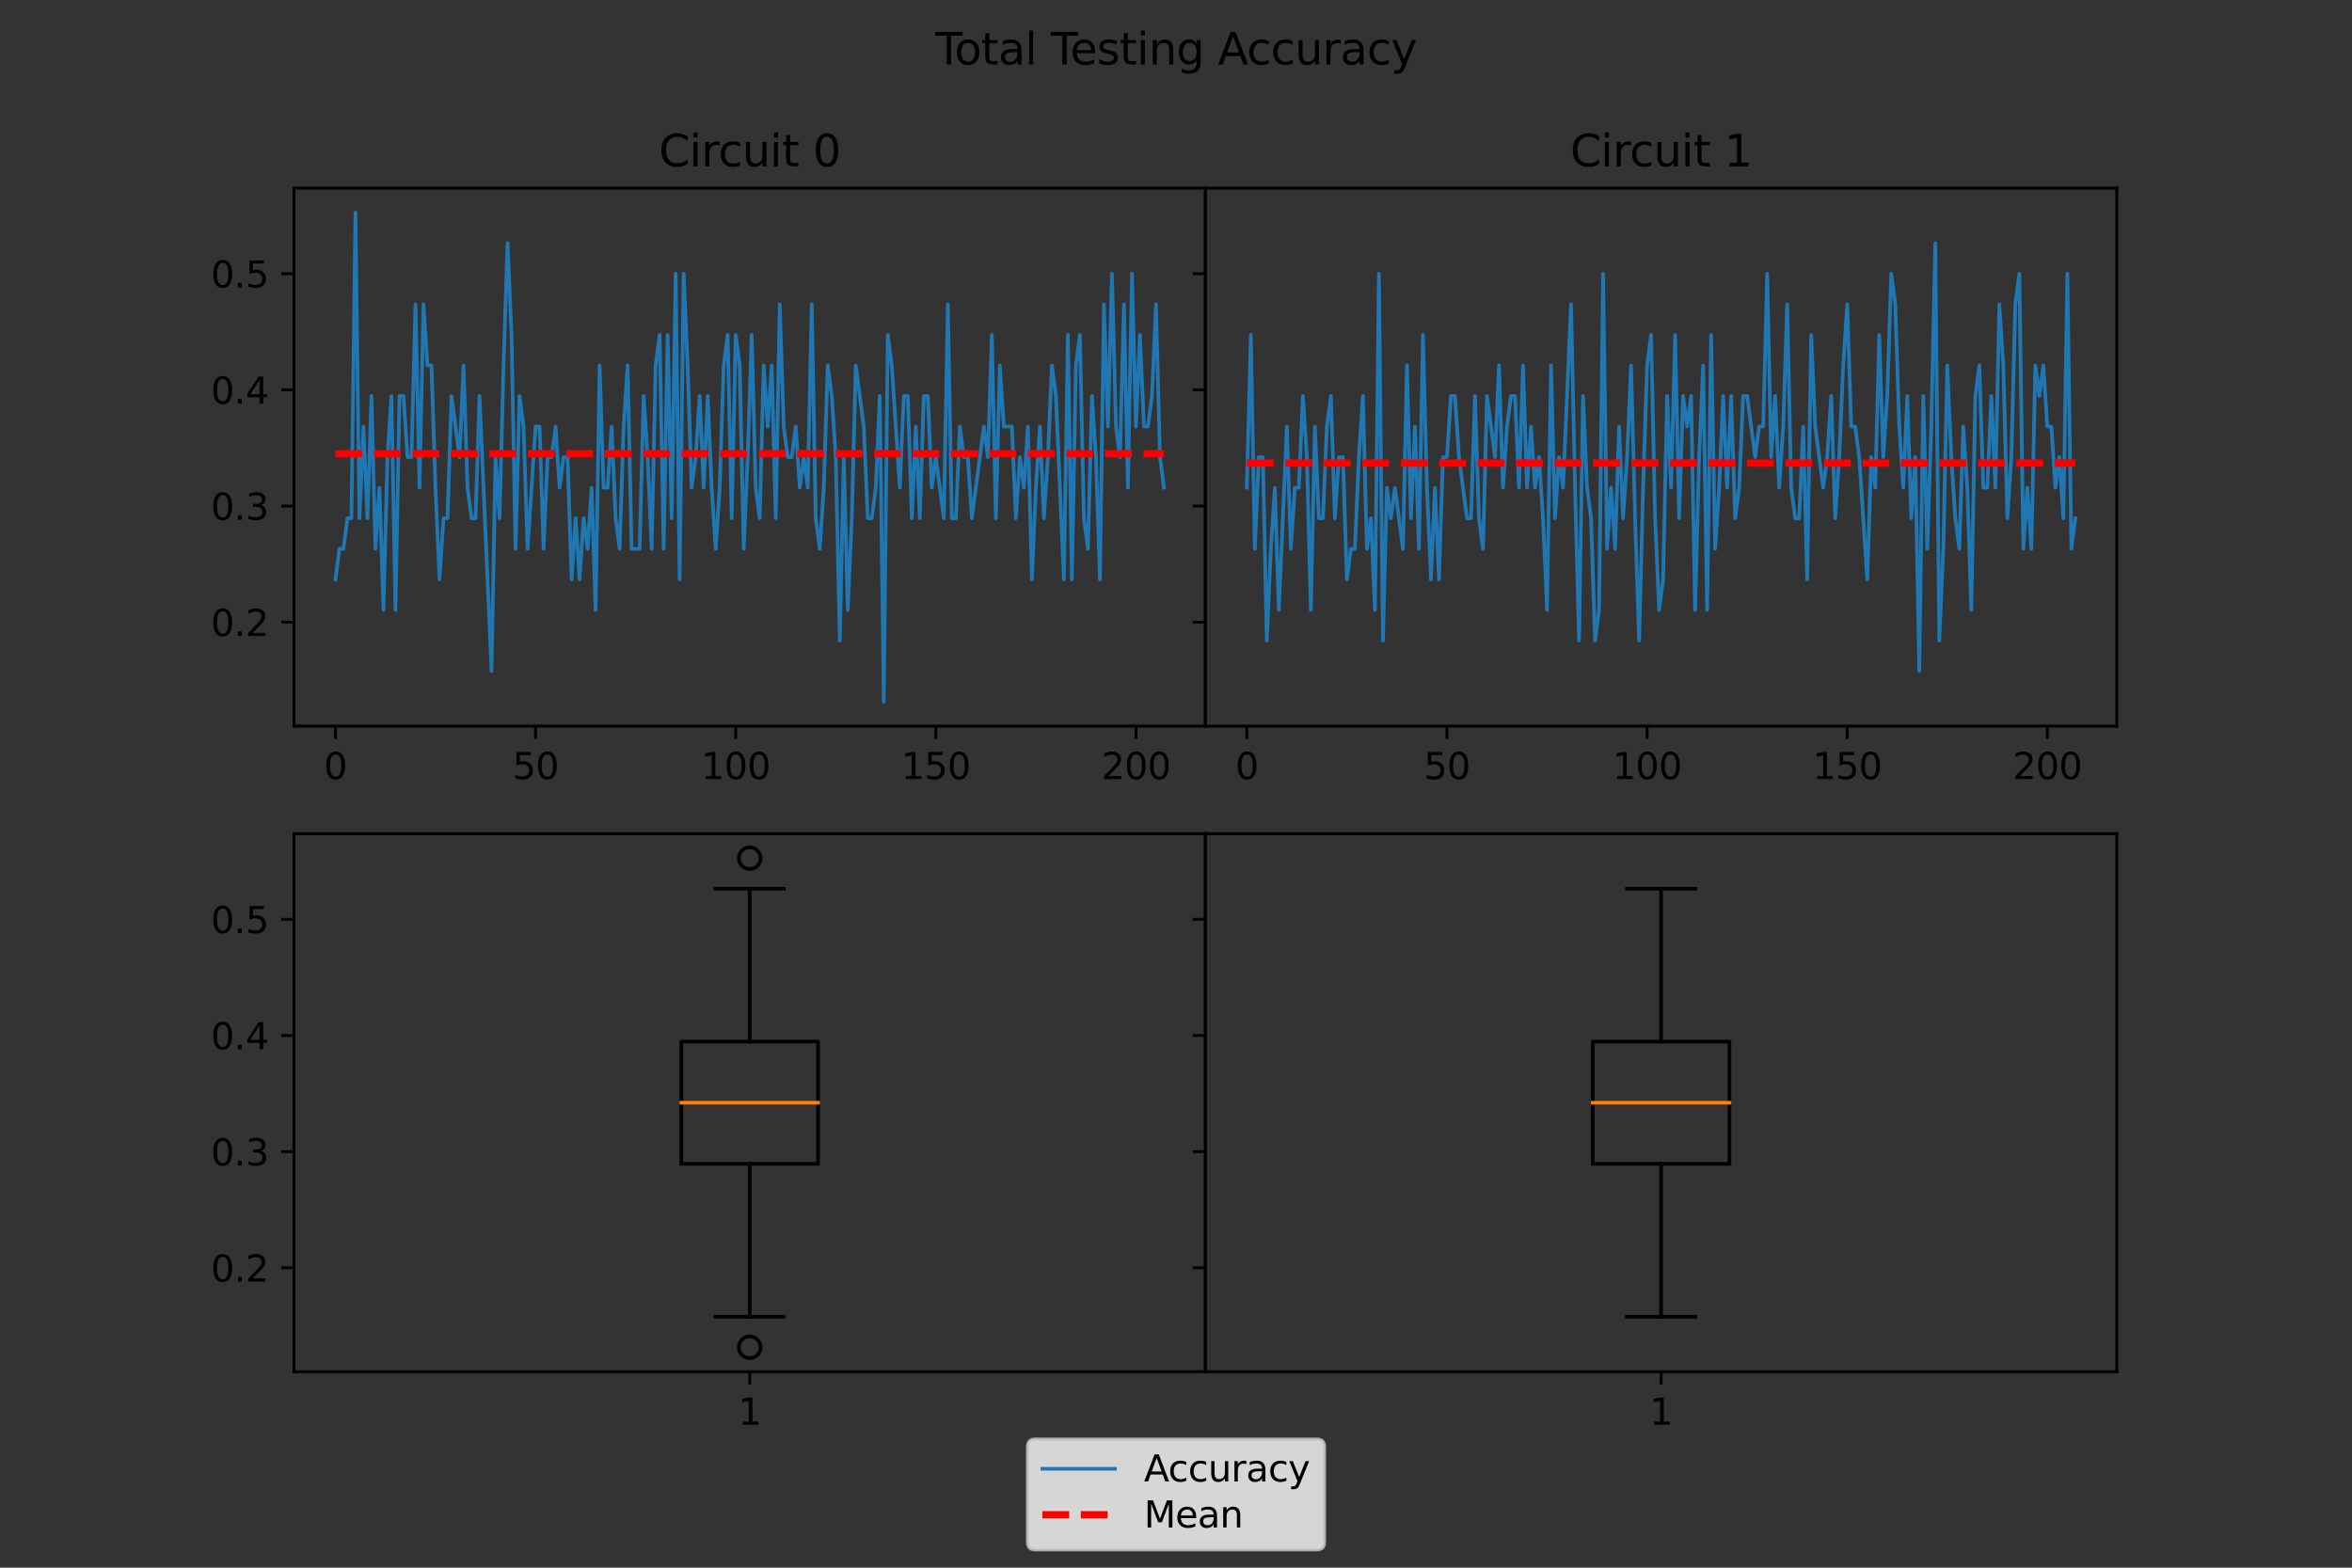 <?xml version="1.0" encoding="utf-8" standalone="no"?>
<!DOCTYPE svg PUBLIC "-//W3C//DTD SVG 1.1//EN"
  "http://www.w3.org/Graphics/SVG/1.1/DTD/svg11.dtd">
<svg xmlns:xlink="http://www.w3.org/1999/xlink" width="648pt" height="432pt" viewBox="0 0 648 432" xmlns="http://www.w3.org/2000/svg" version="1.1">
 <rect x="0" y="0" width="648" height="432" fill="#333333" stroke="none"/>
 <defs>
  <style type="text/css">*{stroke-linejoin: round; stroke-linecap: butt}</style>
 </defs>
 <g id="figure_1">
  <g id="patch_1">
   <path d="M 0 432 
L 648 432 
L 648 0 
L 0 0 
L 0 432 
z
" style="fill: none"/>
  </g>
  <g id="axes_1">
   <g id="patch_2">
    <path d="M 81 200.095 
L 332.1 200.095 
L 332.1 51.84 
L 81 51.84 
L 81 200.095 
z
" style="fill: none"/>
   </g>
   <g id="matplotlib.axis_1">
    <g id="xtick_1">
     <g id="line2d_1">
      <defs>
       <path id="m23208f25f1" d="M 0 0 
L 0 3.5 
" style="stroke: #000000; stroke-width: 0.8"/>
      </defs>
      <g>
       <use xlink:href="#m23208f25f1" x="92.414" y="200.095" style="stroke: #000000; stroke-width: 0.8"/>
      </g>
     </g>
     <g id="text_1">
      <!-- 0 -->
      <g transform="translate(89.232 214.693)scale(0.1 -0.1)">
       <defs>
        <path id="DejaVuSans-30" d="M 2034 4250 
Q 1547 4250 1301 3770 
Q 1056 3291 1056 2328 
Q 1056 1369 1301 889 
Q 1547 409 2034 409 
Q 2525 409 2770 889 
Q 3016 1369 3016 2328 
Q 3016 3291 2770 3770 
Q 2525 4250 2034 4250 
z
M 2034 4750 
Q 2819 4750 3233 4129 
Q 3647 3509 3647 2328 
Q 3647 1150 3233 529 
Q 2819 -91 2034 -91 
Q 1250 -91 836 529 
Q 422 1150 422 2328 
Q 422 3509 836 4129 
Q 1250 4750 2034 4750 
z
" transform="scale(0.016)"/>
       </defs>
       <use xlink:href="#DejaVuSans-30"/>
      </g>
     </g>
    </g>
    <g id="xtick_2">
     <g id="line2d_2">
      <g>
       <use xlink:href="#m23208f25f1" x="147.552" y="200.095" style="stroke: #000000; stroke-width: 0.8"/>
      </g>
     </g>
     <g id="text_2">
      <!-- 50 -->
      <g transform="translate(141.189 214.693)scale(0.1 -0.1)">
       <defs>
        <path id="DejaVuSans-35" d="M 691 4666 
L 3169 4666 
L 3169 4134 
L 1269 4134 
L 1269 2991 
Q 1406 3038 1543 3061 
Q 1681 3084 1819 3084 
Q 2600 3084 3056 2656 
Q 3513 2228 3513 1497 
Q 3513 744 3044 326 
Q 2575 -91 1722 -91 
Q 1428 -91 1123 -41 
Q 819 9 494 109 
L 494 744 
Q 775 591 1075 516 
Q 1375 441 1709 441 
Q 2250 441 2565 725 
Q 2881 1009 2881 1497 
Q 2881 1984 2565 2268 
Q 2250 2553 1709 2553 
Q 1456 2553 1204 2497 
Q 953 2441 691 2322 
L 691 4666 
z
" transform="scale(0.016)"/>
       </defs>
       <use xlink:href="#DejaVuSans-35"/>
       <use xlink:href="#DejaVuSans-30" x="63.623"/>
      </g>
     </g>
    </g>
    <g id="xtick_3">
     <g id="line2d_3">
      <g>
       <use xlink:href="#m23208f25f1" x="202.69" y="200.095" style="stroke: #000000; stroke-width: 0.8"/>
      </g>
     </g>
     <g id="text_3">
      <!-- 100 -->
      <g transform="translate(193.147 214.693)scale(0.1 -0.1)">
       <defs>
        <path id="DejaVuSans-31" d="M 794 531 
L 1825 531 
L 1825 4091 
L 703 3866 
L 703 4441 
L 1819 4666 
L 2450 4666 
L 2450 531 
L 3481 531 
L 3481 0 
L 794 0 
L 794 531 
z
" transform="scale(0.016)"/>
       </defs>
       <use xlink:href="#DejaVuSans-31"/>
       <use xlink:href="#DejaVuSans-30" x="63.623"/>
       <use xlink:href="#DejaVuSans-30" x="127.246"/>
      </g>
     </g>
    </g>
    <g id="xtick_4">
     <g id="line2d_4">
      <g>
       <use xlink:href="#m23208f25f1" x="257.829" y="200.095" style="stroke: #000000; stroke-width: 0.8"/>
      </g>
     </g>
     <g id="text_4">
      <!-- 150 -->
      <g transform="translate(248.285 214.693)scale(0.1 -0.1)">
       <use xlink:href="#DejaVuSans-31"/>
       <use xlink:href="#DejaVuSans-35" x="63.623"/>
       <use xlink:href="#DejaVuSans-30" x="127.246"/>
      </g>
     </g>
    </g>
    <g id="xtick_5">
     <g id="line2d_5">
      <g>
       <use xlink:href="#m23208f25f1" x="312.967" y="200.095" style="stroke: #000000; stroke-width: 0.8"/>
      </g>
     </g>
     <g id="text_5">
      <!-- 200 -->
      <g transform="translate(303.423 214.693)scale(0.1 -0.1)">
       <defs>
        <path id="DejaVuSans-32" d="M 1228 531 
L 3431 531 
L 3431 0 
L 469 0 
L 469 531 
Q 828 903 1448 1529 
Q 2069 2156 2228 2338 
Q 2531 2678 2651 2914 
Q 2772 3150 2772 3378 
Q 2772 3750 2511 3984 
Q 2250 4219 1831 4219 
Q 1534 4219 1204 4116 
Q 875 4013 500 3803 
L 500 4441 
Q 881 4594 1212 4672 
Q 1544 4750 1819 4750 
Q 2544 4750 2975 4387 
Q 3406 4025 3406 3419 
Q 3406 3131 3298 2873 
Q 3191 2616 2906 2266 
Q 2828 2175 2409 1742 
Q 1991 1309 1228 531 
z
" transform="scale(0.016)"/>
       </defs>
       <use xlink:href="#DejaVuSans-32"/>
       <use xlink:href="#DejaVuSans-30" x="63.623"/>
       <use xlink:href="#DejaVuSans-30" x="127.246"/>
      </g>
     </g>
    </g>
   </g>
   <g id="matplotlib.axis_2">
    <g id="ytick_1">
     <g id="line2d_6">
      <defs>
       <path id="me82ac58016" d="M 0 0 
L -3.5 0 
" style="stroke: #000000; stroke-width: 0.8"/>
      </defs>
      <g>
       <use xlink:href="#me82ac58016" x="81" y="171.454" style="stroke: #000000; stroke-width: 0.8"/>
      </g>
     </g>
     <g id="text_6">
      <!-- 0.2 -->
      <g transform="translate(58.097 175.254)scale(0.1 -0.1)">
       <defs>
        <path id="DejaVuSans-2e" d="M 684 794 
L 1344 794 
L 1344 0 
L 684 0 
L 684 794 
z
" transform="scale(0.016)"/>
       </defs>
       <use xlink:href="#DejaVuSans-30"/>
       <use xlink:href="#DejaVuSans-2e" x="63.623"/>
       <use xlink:href="#DejaVuSans-32" x="95.41"/>
      </g>
     </g>
    </g>
    <g id="ytick_2">
     <g id="line2d_7">
      <g>
       <use xlink:href="#me82ac58016" x="81" y="139.445" style="stroke: #000000; stroke-width: 0.8"/>
      </g>
     </g>
     <g id="text_7">
      <!-- 0.3 -->
      <g transform="translate(58.097 143.244)scale(0.1 -0.1)">
       <defs>
        <path id="DejaVuSans-33" d="M 2597 2516 
Q 3050 2419 3304 2112 
Q 3559 1806 3559 1356 
Q 3559 666 3084 287 
Q 2609 -91 1734 -91 
Q 1441 -91 1130 -33 
Q 819 25 488 141 
L 488 750 
Q 750 597 1062 519 
Q 1375 441 1716 441 
Q 2309 441 2620 675 
Q 2931 909 2931 1356 
Q 2931 1769 2642 2001 
Q 2353 2234 1838 2234 
L 1294 2234 
L 1294 2753 
L 1863 2753 
Q 2328 2753 2575 2939 
Q 2822 3125 2822 3475 
Q 2822 3834 2567 4026 
Q 2313 4219 1838 4219 
Q 1578 4219 1281 4162 
Q 984 4106 628 3988 
L 628 4550 
Q 988 4650 1302 4700 
Q 1616 4750 1894 4750 
Q 2613 4750 3031 4423 
Q 3450 4097 3450 3541 
Q 3450 3153 3228 2886 
Q 3006 2619 2597 2516 
z
" transform="scale(0.016)"/>
       </defs>
       <use xlink:href="#DejaVuSans-30"/>
       <use xlink:href="#DejaVuSans-2e" x="63.623"/>
       <use xlink:href="#DejaVuSans-33" x="95.41"/>
      </g>
     </g>
    </g>
    <g id="ytick_3">
     <g id="line2d_8">
      <g>
       <use xlink:href="#me82ac58016" x="81" y="107.435" style="stroke: #000000; stroke-width: 0.8"/>
      </g>
     </g>
     <g id="text_8">
      <!-- 0.4 -->
      <g transform="translate(58.097 111.235)scale(0.1 -0.1)">
       <defs>
        <path id="DejaVuSans-34" d="M 2419 4116 
L 825 1625 
L 2419 1625 
L 2419 4116 
z
M 2253 4666 
L 3047 4666 
L 3047 1625 
L 3713 1625 
L 3713 1100 
L 3047 1100 
L 3047 0 
L 2419 0 
L 2419 1100 
L 313 1100 
L 313 1709 
L 2253 4666 
z
" transform="scale(0.016)"/>
       </defs>
       <use xlink:href="#DejaVuSans-30"/>
       <use xlink:href="#DejaVuSans-2e" x="63.623"/>
       <use xlink:href="#DejaVuSans-34" x="95.41"/>
      </g>
     </g>
    </g>
    <g id="ytick_4">
     <g id="line2d_9">
      <g>
       <use xlink:href="#me82ac58016" x="81" y="75.426" style="stroke: #000000; stroke-width: 0.8"/>
      </g>
     </g>
     <g id="text_9">
      <!-- 0.5 -->
      <g transform="translate(58.097 79.225)scale(0.1 -0.1)">
       <use xlink:href="#DejaVuSans-30"/>
       <use xlink:href="#DejaVuSans-2e" x="63.623"/>
       <use xlink:href="#DejaVuSans-35" x="95.41"/>
      </g>
     </g>
    </g>
   </g>
   <g id="line2d_10">
    <path d="M 92.414 159.661 
L 93.516 151.238 
L 94.619 151.238 
L 95.722 142.814 
L 96.825 142.814 
L 97.927 58.579 
L 99.03 142.814 
L 100.133 117.544 
L 101.236 142.814 
L 102.339 109.12 
L 103.441 151.238 
L 104.544 134.391 
L 105.647 168.085 
L 106.75 125.967 
L 107.852 109.12 
L 108.955 168.085 
L 110.058 109.12 
L 111.161 109.12 
L 112.263 125.967 
L 113.366 125.967 
L 114.469 83.85 
L 115.572 134.391 
L 116.675 83.85 
L 117.777 100.697 
L 118.88 100.697 
L 119.983 134.391 
L 121.086 159.661 
L 122.188 142.814 
L 123.291 142.814 
L 124.394 109.12 
L 126.599 125.967 
L 127.702 100.697 
L 128.805 134.391 
L 129.908 142.814 
L 131.01 142.814 
L 132.113 109.12 
L 135.422 184.932 
L 136.524 125.967 
L 137.627 142.814 
L 138.73 100.697 
L 139.833 67.002 
L 140.935 92.273 
L 142.038 151.238 
L 143.141 109.12 
L 144.244 117.544 
L 145.346 151.238 
L 147.552 117.544 
L 148.655 117.544 
L 149.758 151.238 
L 150.86 125.967 
L 151.963 125.967 
L 153.066 117.544 
L 154.169 134.391 
L 155.271 125.967 
L 156.374 125.967 
L 157.477 159.661 
L 158.58 142.814 
L 159.682 159.661 
L 160.785 142.814 
L 161.888 151.238 
L 162.991 134.391 
L 164.093 168.085 
L 165.196 100.697 
L 166.299 134.391 
L 167.402 134.391 
L 168.505 117.544 
L 169.607 142.814 
L 170.71 151.238 
L 171.813 117.544 
L 172.916 100.697 
L 174.018 151.238 
L 176.224 151.238 
L 177.327 109.12 
L 178.429 125.967 
L 179.532 151.238 
L 180.635 100.697 
L 181.738 92.273 
L 182.841 151.238 
L 183.943 92.273 
L 185.046 142.814 
L 186.149 75.426 
L 187.252 159.661 
L 188.354 75.426 
L 189.457 100.697 
L 190.56 134.391 
L 191.663 125.967 
L 192.765 109.12 
L 193.868 134.391 
L 194.971 109.12 
L 196.074 134.391 
L 197.176 151.238 
L 198.279 134.391 
L 199.382 100.697 
L 200.485 92.273 
L 201.588 142.814 
L 202.69 92.273 
L 203.793 100.697 
L 204.896 151.238 
L 205.999 125.967 
L 207.101 92.273 
L 208.204 134.391 
L 209.307 142.814 
L 210.41 100.697 
L 211.512 117.544 
L 212.615 100.697 
L 213.718 142.814 
L 214.821 83.85 
L 215.924 117.544 
L 217.026 125.967 
L 218.129 125.967 
L 219.232 117.544 
L 220.335 134.391 
L 221.437 125.967 
L 222.54 134.391 
L 223.643 83.85 
L 224.746 142.814 
L 225.848 151.238 
L 226.951 134.391 
L 228.054 100.697 
L 229.157 109.12 
L 230.259 125.967 
L 231.362 176.509 
L 232.465 125.967 
L 233.568 168.085 
L 234.671 142.814 
L 235.773 100.697 
L 237.979 117.544 
L 239.082 142.814 
L 240.184 142.814 
L 241.287 134.391 
L 242.39 109.12 
L 243.493 193.356 
L 244.595 92.273 
L 245.698 100.697 
L 247.904 134.391 
L 249.007 109.12 
L 250.109 109.12 
L 251.212 142.814 
L 252.315 117.544 
L 253.418 142.814 
L 254.52 109.12 
L 255.623 109.12 
L 256.726 134.391 
L 257.829 125.967 
L 260.034 142.814 
L 261.137 83.85 
L 262.24 142.814 
L 263.342 142.814 
L 264.445 117.544 
L 265.548 125.967 
L 266.651 125.967 
L 267.754 142.814 
L 271.062 117.544 
L 272.165 125.967 
L 273.267 92.273 
L 274.37 142.814 
L 275.473 100.697 
L 276.576 117.544 
L 278.781 117.544 
L 279.884 142.814 
L 280.987 125.967 
L 282.09 134.391 
L 283.192 117.544 
L 284.295 159.661 
L 285.398 134.391 
L 286.501 117.544 
L 287.603 142.814 
L 288.706 125.967 
L 289.809 100.697 
L 290.912 109.12 
L 293.117 159.661 
L 294.22 92.273 
L 295.323 159.661 
L 296.425 100.697 
L 297.528 92.273 
L 298.631 142.814 
L 299.734 151.238 
L 300.837 109.12 
L 301.939 125.967 
L 303.042 159.661 
L 304.145 83.85 
L 305.248 117.544 
L 306.35 75.426 
L 307.453 117.544 
L 308.556 125.967 
L 309.659 83.85 
L 310.761 134.391 
L 311.864 75.426 
L 312.967 117.544 
L 314.07 92.273 
L 315.173 117.544 
L 316.275 117.544 
L 317.378 109.12 
L 318.481 83.85 
L 319.584 125.967 
L 320.686 134.391 
L 320.686 134.391 
" clip-path="url(#p3e8b66cc89)" style="fill: none; stroke: #1f77b4; stroke-linecap: square"/>
   </g>
   <g id="line2d_11">
    <path d="M 92.414 125.036 
L 320.686 125.036 
L 320.686 125.036 
" clip-path="url(#p3e8b66cc89)" style="fill: none; stroke-dasharray: 7.4,3.2; stroke-dashoffset: 0; stroke: #ff0000; stroke-width: 2"/>
   </g>
   <g id="patch_3">
    <path d="M 81 200.095 
L 81 51.84 
" style="fill: none; stroke: #000000; stroke-width: 0.8; stroke-linejoin: miter; stroke-linecap: square"/>
   </g>
   <g id="patch_4">
    <path d="M 332.1 200.095 
L 332.1 51.84 
" style="fill: none; stroke: #000000; stroke-width: 0.8; stroke-linejoin: miter; stroke-linecap: square"/>
   </g>
   <g id="patch_5">
    <path d="M 81 200.095 
L 332.1 200.095 
" style="fill: none; stroke: #000000; stroke-width: 0.8; stroke-linejoin: miter; stroke-linecap: square"/>
   </g>
   <g id="patch_6">
    <path d="M 81 51.84 
L 332.1 51.84 
" style="fill: none; stroke: #000000; stroke-width: 0.8; stroke-linejoin: miter; stroke-linecap: square"/>
   </g>
   <g id="text_10">
    <!-- Circuit 0 -->
    <g transform="translate(181.517 45.84)scale(0.12 -0.12)">
     <defs>
      <path id="DejaVuSans-43" d="M 4122 4306 
L 4122 3641 
Q 3803 3938 3442 4084 
Q 3081 4231 2675 4231 
Q 1875 4231 1450 3742 
Q 1025 3253 1025 2328 
Q 1025 1406 1450 917 
Q 1875 428 2675 428 
Q 3081 428 3442 575 
Q 3803 722 4122 1019 
L 4122 359 
Q 3791 134 3420 21 
Q 3050 -91 2638 -91 
Q 1578 -91 968 557 
Q 359 1206 359 2328 
Q 359 3453 968 4101 
Q 1578 4750 2638 4750 
Q 3056 4750 3426 4639 
Q 3797 4528 4122 4306 
z
" transform="scale(0.016)"/>
      <path id="DejaVuSans-69" d="M 603 3500 
L 1178 3500 
L 1178 0 
L 603 0 
L 603 3500 
z
M 603 4863 
L 1178 4863 
L 1178 4134 
L 603 4134 
L 603 4863 
z
" transform="scale(0.016)"/>
      <path id="DejaVuSans-72" d="M 2631 2963 
Q 2534 3019 2420 3045 
Q 2306 3072 2169 3072 
Q 1681 3072 1420 2755 
Q 1159 2438 1159 1844 
L 1159 0 
L 581 0 
L 581 3500 
L 1159 3500 
L 1159 2956 
Q 1341 3275 1631 3429 
Q 1922 3584 2338 3584 
Q 2397 3584 2469 3576 
Q 2541 3569 2628 3553 
L 2631 2963 
z
" transform="scale(0.016)"/>
      <path id="DejaVuSans-63" d="M 3122 3366 
L 3122 2828 
Q 2878 2963 2633 3030 
Q 2388 3097 2138 3097 
Q 1578 3097 1268 2742 
Q 959 2388 959 1747 
Q 959 1106 1268 751 
Q 1578 397 2138 397 
Q 2388 397 2633 464 
Q 2878 531 3122 666 
L 3122 134 
Q 2881 22 2623 -34 
Q 2366 -91 2075 -91 
Q 1284 -91 818 406 
Q 353 903 353 1747 
Q 353 2603 823 3093 
Q 1294 3584 2113 3584 
Q 2378 3584 2631 3529 
Q 2884 3475 3122 3366 
z
" transform="scale(0.016)"/>
      <path id="DejaVuSans-75" d="M 544 1381 
L 544 3500 
L 1119 3500 
L 1119 1403 
Q 1119 906 1312 657 
Q 1506 409 1894 409 
Q 2359 409 2629 706 
Q 2900 1003 2900 1516 
L 2900 3500 
L 3475 3500 
L 3475 0 
L 2900 0 
L 2900 538 
Q 2691 219 2414 64 
Q 2138 -91 1772 -91 
Q 1169 -91 856 284 
Q 544 659 544 1381 
z
M 1991 3584 
L 1991 3584 
z
" transform="scale(0.016)"/>
      <path id="DejaVuSans-74" d="M 1172 4494 
L 1172 3500 
L 2356 3500 
L 2356 3053 
L 1172 3053 
L 1172 1153 
Q 1172 725 1289 603 
Q 1406 481 1766 481 
L 2356 481 
L 2356 0 
L 1766 0 
Q 1100 0 847 248 
Q 594 497 594 1153 
L 594 3053 
L 172 3053 
L 172 3500 
L 594 3500 
L 594 4494 
L 1172 4494 
z
" transform="scale(0.016)"/>
      <path id="DejaVuSans-20" transform="scale(0.016)"/>
     </defs>
     <use xlink:href="#DejaVuSans-43"/>
     <use xlink:href="#DejaVuSans-69" x="69.824"/>
     <use xlink:href="#DejaVuSans-72" x="97.607"/>
     <use xlink:href="#DejaVuSans-63" x="136.471"/>
     <use xlink:href="#DejaVuSans-75" x="191.451"/>
     <use xlink:href="#DejaVuSans-69" x="254.83"/>
     <use xlink:href="#DejaVuSans-74" x="282.613"/>
     <use xlink:href="#DejaVuSans-20" x="321.822"/>
     <use xlink:href="#DejaVuSans-30" x="353.609"/>
    </g>
   </g>
  </g>
  <g id="axes_2">
   <g id="patch_7">
    <path d="M 332.1 200.095 
L 583.2 200.095 
L 583.2 51.84 
L 332.1 51.84 
L 332.1 200.095 
z
" style="fill: none"/>
   </g>
   <g id="matplotlib.axis_3">
    <g id="xtick_6">
     <g id="line2d_12">
      <g>
       <use xlink:href="#m23208f25f1" x="343.514" y="200.095" style="stroke: #000000; stroke-width: 0.8"/>
      </g>
     </g>
     <g id="text_11">
      <!-- 0 -->
      <g transform="translate(340.332 214.693)scale(0.1 -0.1)">
       <use xlink:href="#DejaVuSans-30"/>
      </g>
     </g>
    </g>
    <g id="xtick_7">
     <g id="line2d_13">
      <g>
       <use xlink:href="#m23208f25f1" x="398.652" y="200.095" style="stroke: #000000; stroke-width: 0.8"/>
      </g>
     </g>
     <g id="text_12">
      <!-- 50 -->
      <g transform="translate(392.289 214.693)scale(0.1 -0.1)">
       <use xlink:href="#DejaVuSans-35"/>
       <use xlink:href="#DejaVuSans-30" x="63.623"/>
      </g>
     </g>
    </g>
    <g id="xtick_8">
     <g id="line2d_14">
      <g>
       <use xlink:href="#m23208f25f1" x="453.79" y="200.095" style="stroke: #000000; stroke-width: 0.8"/>
      </g>
     </g>
     <g id="text_13">
      <!-- 100 -->
      <g transform="translate(444.247 214.693)scale(0.1 -0.1)">
       <use xlink:href="#DejaVuSans-31"/>
       <use xlink:href="#DejaVuSans-30" x="63.623"/>
       <use xlink:href="#DejaVuSans-30" x="127.246"/>
      </g>
     </g>
    </g>
    <g id="xtick_9">
     <g id="line2d_15">
      <g>
       <use xlink:href="#m23208f25f1" x="508.929" y="200.095" style="stroke: #000000; stroke-width: 0.8"/>
      </g>
     </g>
     <g id="text_14">
      <!-- 150 -->
      <g transform="translate(499.385 214.693)scale(0.1 -0.1)">
       <use xlink:href="#DejaVuSans-31"/>
       <use xlink:href="#DejaVuSans-35" x="63.623"/>
       <use xlink:href="#DejaVuSans-30" x="127.246"/>
      </g>
     </g>
    </g>
    <g id="xtick_10">
     <g id="line2d_16">
      <g>
       <use xlink:href="#m23208f25f1" x="564.067" y="200.095" style="stroke: #000000; stroke-width: 0.8"/>
      </g>
     </g>
     <g id="text_15">
      <!-- 200 -->
      <g transform="translate(554.523 214.693)scale(0.1 -0.1)">
       <use xlink:href="#DejaVuSans-32"/>
       <use xlink:href="#DejaVuSans-30" x="63.623"/>
       <use xlink:href="#DejaVuSans-30" x="127.246"/>
      </g>
     </g>
    </g>
   </g>
   <g id="matplotlib.axis_4">
    <g id="ytick_5">
     <g id="line2d_17">
      <g>
       <use xlink:href="#me82ac58016" x="332.1" y="171.454" style="stroke: #000000; stroke-width: 0.8"/>
      </g>
     </g>
    </g>
    <g id="ytick_6">
     <g id="line2d_18">
      <g>
       <use xlink:href="#me82ac58016" x="332.1" y="139.445" style="stroke: #000000; stroke-width: 0.8"/>
      </g>
     </g>
    </g>
    <g id="ytick_7">
     <g id="line2d_19">
      <g>
       <use xlink:href="#me82ac58016" x="332.1" y="107.435" style="stroke: #000000; stroke-width: 0.8"/>
      </g>
     </g>
    </g>
    <g id="ytick_8">
     <g id="line2d_20">
      <g>
       <use xlink:href="#me82ac58016" x="332.1" y="75.426" style="stroke: #000000; stroke-width: 0.8"/>
      </g>
     </g>
    </g>
   </g>
   <g id="line2d_21">
    <path d="M 343.514 134.391 
L 344.616 92.273 
L 345.719 151.238 
L 346.822 125.967 
L 347.925 125.967 
L 349.027 176.509 
L 350.13 151.238 
L 351.233 134.391 
L 352.336 168.085 
L 354.541 117.544 
L 355.644 151.238 
L 356.747 134.391 
L 357.85 134.391 
L 358.952 109.12 
L 360.055 125.967 
L 361.158 168.085 
L 362.261 117.544 
L 363.363 142.814 
L 364.466 142.814 
L 365.569 117.544 
L 366.672 109.12 
L 367.775 142.814 
L 368.877 125.967 
L 369.98 125.967 
L 371.083 159.661 
L 372.186 151.238 
L 373.288 151.238 
L 374.391 125.967 
L 375.494 109.12 
L 376.597 151.238 
L 377.699 142.814 
L 378.802 168.085 
L 379.905 75.426 
L 381.008 176.509 
L 382.11 134.391 
L 383.213 142.814 
L 384.316 134.391 
L 386.522 151.238 
L 387.624 100.697 
L 388.727 142.814 
L 389.83 117.544 
L 390.933 151.238 
L 392.035 92.273 
L 393.138 134.391 
L 394.241 159.661 
L 395.344 134.391 
L 396.446 159.661 
L 397.549 125.967 
L 398.652 125.967 
L 399.755 109.12 
L 400.858 109.12 
L 401.96 125.967 
L 404.166 142.814 
L 405.269 142.814 
L 406.371 109.12 
L 407.474 142.814 
L 408.577 151.238 
L 409.68 109.12 
L 411.885 125.967 
L 412.988 100.697 
L 414.091 134.391 
L 415.193 117.544 
L 416.296 109.12 
L 417.399 109.12 
L 418.502 134.391 
L 419.605 100.697 
L 420.707 134.391 
L 421.81 117.544 
L 422.913 134.391 
L 424.016 125.967 
L 425.118 142.814 
L 426.221 168.085 
L 427.324 100.697 
L 428.427 142.814 
L 429.529 125.967 
L 430.632 134.391 
L 432.838 83.85 
L 433.941 134.391 
L 435.043 176.509 
L 436.146 109.12 
L 437.249 134.391 
L 438.352 142.814 
L 439.454 176.509 
L 440.557 168.085 
L 441.66 75.426 
L 442.763 151.238 
L 443.865 134.391 
L 444.968 151.238 
L 446.071 117.544 
L 447.174 142.814 
L 448.276 125.967 
L 449.379 100.697 
L 450.482 142.814 
L 451.585 176.509 
L 452.688 134.391 
L 453.79 100.697 
L 454.893 92.273 
L 455.996 142.814 
L 457.099 168.085 
L 458.201 159.661 
L 459.304 109.12 
L 460.407 134.391 
L 461.51 92.273 
L 462.612 142.814 
L 463.715 109.12 
L 464.818 117.544 
L 465.921 109.12 
L 467.024 168.085 
L 468.126 125.967 
L 469.229 100.697 
L 470.332 168.085 
L 471.435 92.273 
L 472.537 151.238 
L 473.64 134.391 
L 474.743 109.12 
L 475.846 134.391 
L 476.948 109.12 
L 478.051 142.814 
L 479.154 134.391 
L 480.257 109.12 
L 481.359 109.12 
L 483.565 125.967 
L 484.668 117.544 
L 485.771 117.544 
L 486.873 75.426 
L 487.976 125.967 
L 489.079 109.12 
L 490.182 134.391 
L 491.284 117.544 
L 492.387 83.85 
L 493.49 134.391 
L 494.593 142.814 
L 495.695 142.814 
L 496.798 117.544 
L 497.901 159.661 
L 499.004 92.273 
L 500.107 117.544 
L 502.312 134.391 
L 503.415 125.967 
L 504.518 109.12 
L 505.62 142.814 
L 506.723 125.967 
L 507.826 100.697 
L 508.929 83.85 
L 510.031 117.544 
L 511.134 117.544 
L 512.237 125.967 
L 514.442 159.661 
L 515.545 125.967 
L 516.648 134.391 
L 517.751 92.273 
L 518.854 125.967 
L 519.956 109.12 
L 521.059 75.426 
L 522.162 83.85 
L 523.265 117.544 
L 524.367 134.391 
L 525.47 109.12 
L 526.573 142.814 
L 527.676 125.967 
L 528.778 184.932 
L 529.881 109.12 
L 530.984 151.238 
L 532.087 117.544 
L 533.19 67.002 
L 534.292 176.509 
L 535.395 151.238 
L 536.498 100.697 
L 537.601 125.967 
L 538.703 142.814 
L 539.806 151.238 
L 540.909 117.544 
L 542.012 134.391 
L 543.114 168.085 
L 544.217 109.12 
L 545.32 100.697 
L 546.423 134.391 
L 547.525 134.391 
L 548.628 109.12 
L 549.731 134.391 
L 550.834 83.85 
L 551.937 100.697 
L 553.039 142.814 
L 554.142 125.967 
L 555.245 83.85 
L 556.348 75.426 
L 557.45 151.238 
L 558.553 134.391 
L 559.656 151.238 
L 560.759 100.697 
L 561.861 109.12 
L 562.964 100.697 
L 564.067 117.544 
L 565.17 117.544 
L 566.273 134.391 
L 567.375 125.967 
L 568.478 142.814 
L 569.581 75.426 
L 570.684 151.238 
L 571.786 142.814 
L 571.786 142.814 
" clip-path="url(#p8d7c7405ee)" style="fill: none; stroke: #1f77b4; stroke-linecap: square"/>
   </g>
   <g id="line2d_22">
    <path d="M 343.514 127.628 
L 571.786 127.628 
L 571.786 127.628 
" clip-path="url(#p8d7c7405ee)" style="fill: none; stroke-dasharray: 7.4,3.2; stroke-dashoffset: 0; stroke: #ff0000; stroke-width: 2"/>
   </g>
   <g id="patch_8">
    <path d="M 332.1 200.095 
L 332.1 51.84 
" style="fill: none; stroke: #000000; stroke-width: 0.8; stroke-linejoin: miter; stroke-linecap: square"/>
   </g>
   <g id="patch_9">
    <path d="M 583.2 200.095 
L 583.2 51.84 
" style="fill: none; stroke: #000000; stroke-width: 0.8; stroke-linejoin: miter; stroke-linecap: square"/>
   </g>
   <g id="patch_10">
    <path d="M 332.1 200.095 
L 583.2 200.095 
" style="fill: none; stroke: #000000; stroke-width: 0.8; stroke-linejoin: miter; stroke-linecap: square"/>
   </g>
   <g id="patch_11">
    <path d="M 332.1 51.84 
L 583.2 51.84 
" style="fill: none; stroke: #000000; stroke-width: 0.8; stroke-linejoin: miter; stroke-linecap: square"/>
   </g>
   <g id="text_16">
    <!-- Circuit 1 -->
    <g transform="translate(432.617 45.84)scale(0.12 -0.12)">
     <use xlink:href="#DejaVuSans-43"/>
     <use xlink:href="#DejaVuSans-69" x="69.824"/>
     <use xlink:href="#DejaVuSans-72" x="97.607"/>
     <use xlink:href="#DejaVuSans-63" x="136.471"/>
     <use xlink:href="#DejaVuSans-75" x="191.451"/>
     <use xlink:href="#DejaVuSans-69" x="254.83"/>
     <use xlink:href="#DejaVuSans-74" x="282.613"/>
     <use xlink:href="#DejaVuSans-20" x="321.822"/>
     <use xlink:href="#DejaVuSans-31" x="353.609"/>
    </g>
   </g>
  </g>
  <g id="axes_3">
   <g id="patch_12">
    <path d="M 81 378 
L 332.1 378 
L 332.1 229.745 
L 81 229.745 
L 81 378 
z
" style="fill: none"/>
   </g>
   <g id="matplotlib.axis_5">
    <g id="xtick_11">
     <g id="line2d_23">
      <g>
       <use xlink:href="#m23208f25f1" x="206.55" y="378" style="stroke: #000000; stroke-width: 0.8"/>
      </g>
     </g>
     <g id="text_17">
      <!-- 1 -->
      <g transform="translate(203.369 392.598)scale(0.1 -0.1)">
       <use xlink:href="#DejaVuSans-31"/>
      </g>
     </g>
    </g>
   </g>
   <g id="matplotlib.axis_6">
    <g id="ytick_9">
     <g id="line2d_24">
      <g>
       <use xlink:href="#me82ac58016" x="81" y="349.36" style="stroke: #000000; stroke-width: 0.8"/>
      </g>
     </g>
     <g id="text_18">
      <!-- 0.2 -->
      <g transform="translate(58.097 353.159)scale(0.1 -0.1)">
       <use xlink:href="#DejaVuSans-30"/>
       <use xlink:href="#DejaVuSans-2e" x="63.623"/>
       <use xlink:href="#DejaVuSans-32" x="95.41"/>
      </g>
     </g>
    </g>
    <g id="ytick_10">
     <g id="line2d_25">
      <g>
       <use xlink:href="#me82ac58016" x="81" y="317.35" style="stroke: #000000; stroke-width: 0.8"/>
      </g>
     </g>
     <g id="text_19">
      <!-- 0.3 -->
      <g transform="translate(58.097 321.15)scale(0.1 -0.1)">
       <use xlink:href="#DejaVuSans-30"/>
       <use xlink:href="#DejaVuSans-2e" x="63.623"/>
       <use xlink:href="#DejaVuSans-33" x="95.41"/>
      </g>
     </g>
    </g>
    <g id="ytick_11">
     <g id="line2d_26">
      <g>
       <use xlink:href="#me82ac58016" x="81" y="285.341" style="stroke: #000000; stroke-width: 0.8"/>
      </g>
     </g>
     <g id="text_20">
      <!-- 0.4 -->
      <g transform="translate(58.097 289.14)scale(0.1 -0.1)">
       <use xlink:href="#DejaVuSans-30"/>
       <use xlink:href="#DejaVuSans-2e" x="63.623"/>
       <use xlink:href="#DejaVuSans-34" x="95.41"/>
      </g>
     </g>
    </g>
    <g id="ytick_12">
     <g id="line2d_27">
      <g>
       <use xlink:href="#me82ac58016" x="81" y="253.331" style="stroke: #000000; stroke-width: 0.8"/>
      </g>
     </g>
     <g id="text_21">
      <!-- 0.5 -->
      <g transform="translate(58.097 257.131)scale(0.1 -0.1)">
       <use xlink:href="#DejaVuSans-30"/>
       <use xlink:href="#DejaVuSans-2e" x="63.623"/>
       <use xlink:href="#DejaVuSans-35" x="95.41"/>
      </g>
     </g>
    </g>
   </g>
   <g id="line2d_28">
    <path d="M 187.718 320.72 
L 225.382 320.72 
L 225.382 287.026 
L 187.718 287.026 
L 187.718 320.72 
" clip-path="url(#p2f1a401ed0)" style="fill: none; stroke: #000000; stroke-linecap: square"/>
   </g>
   <g id="line2d_29">
    <path d="M 206.55 320.72 
L 206.55 362.838 
" clip-path="url(#p2f1a401ed0)" style="fill: none; stroke: #000000; stroke-linecap: square"/>
   </g>
   <g id="line2d_30">
    <path d="M 206.55 287.026 
L 206.55 244.908 
" clip-path="url(#p2f1a401ed0)" style="fill: none; stroke: #000000; stroke-linecap: square"/>
   </g>
   <g id="line2d_31">
    <path d="M 197.134 362.838 
L 215.966 362.838 
" clip-path="url(#p2f1a401ed0)" style="fill: none; stroke: #000000; stroke-linecap: square"/>
   </g>
   <g id="line2d_32">
    <path d="M 197.134 244.908 
L 215.966 244.908 
" clip-path="url(#p2f1a401ed0)" style="fill: none; stroke: #000000; stroke-linecap: square"/>
   </g>
   <g id="line2d_33">
    <defs>
     <path id="mcaa1331ac7" d="M 0 3 
C 0.796 3 1.559 2.684 2.121 2.121 
C 2.684 1.559 3 0.796 3 0 
C 3 -0.796 2.684 -1.559 2.121 -2.121 
C 1.559 -2.684 0.796 -3 0 -3 
C -0.796 -3 -1.559 -2.684 -2.121 -2.121 
C -2.684 -1.559 -3 -0.796 -3 0 
C -3 0.796 -2.684 1.559 -2.121 2.121 
C -1.559 2.684 -0.796 3 0 3 
z
" style="stroke: #000000"/>
    </defs>
    <g clip-path="url(#p2f1a401ed0)">
     <use xlink:href="#mcaa1331ac7" x="206.55" y="371.261" style="fill-opacity: 0; stroke: #000000"/>
     <use xlink:href="#mcaa1331ac7" x="206.55" y="236.484" style="fill-opacity: 0; stroke: #000000"/>
    </g>
   </g>
   <g id="line2d_34">
    <path d="M 187.718 303.873 
L 225.382 303.873 
" clip-path="url(#p2f1a401ed0)" style="fill: none; stroke: #ff7f0e; stroke-linecap: square"/>
   </g>
   <g id="patch_13">
    <path d="M 81 378 
L 81 229.745 
" style="fill: none; stroke: #000000; stroke-width: 0.8; stroke-linejoin: miter; stroke-linecap: square"/>
   </g>
   <g id="patch_14">
    <path d="M 332.1 378 
L 332.1 229.745 
" style="fill: none; stroke: #000000; stroke-width: 0.8; stroke-linejoin: miter; stroke-linecap: square"/>
   </g>
   <g id="patch_15">
    <path d="M 81 378 
L 332.1 378 
" style="fill: none; stroke: #000000; stroke-width: 0.8; stroke-linejoin: miter; stroke-linecap: square"/>
   </g>
   <g id="patch_16">
    <path d="M 81 229.745 
L 332.1 229.745 
" style="fill: none; stroke: #000000; stroke-width: 0.8; stroke-linejoin: miter; stroke-linecap: square"/>
   </g>
  </g>
  <g id="axes_4">
   <g id="patch_17">
    <path d="M 332.1 378 
L 583.2 378 
L 583.2 229.745 
L 332.1 229.745 
L 332.1 378 
z
" style="fill: none"/>
   </g>
   <g id="matplotlib.axis_7">
    <g id="xtick_12">
     <g id="line2d_35">
      <g>
       <use xlink:href="#m23208f25f1" x="457.65" y="378" style="stroke: #000000; stroke-width: 0.8"/>
      </g>
     </g>
     <g id="text_22">
      <!-- 1 -->
      <g transform="translate(454.469 392.598)scale(0.1 -0.1)">
       <use xlink:href="#DejaVuSans-31"/>
      </g>
     </g>
    </g>
   </g>
   <g id="matplotlib.axis_8">
    <g id="ytick_13">
     <g id="line2d_36">
      <g>
       <use xlink:href="#me82ac58016" x="332.1" y="349.36" style="stroke: #000000; stroke-width: 0.8"/>
      </g>
     </g>
    </g>
    <g id="ytick_14">
     <g id="line2d_37">
      <g>
       <use xlink:href="#me82ac58016" x="332.1" y="317.35" style="stroke: #000000; stroke-width: 0.8"/>
      </g>
     </g>
    </g>
    <g id="ytick_15">
     <g id="line2d_38">
      <g>
       <use xlink:href="#me82ac58016" x="332.1" y="285.341" style="stroke: #000000; stroke-width: 0.8"/>
      </g>
     </g>
    </g>
    <g id="ytick_16">
     <g id="line2d_39">
      <g>
       <use xlink:href="#me82ac58016" x="332.1" y="253.331" style="stroke: #000000; stroke-width: 0.8"/>
      </g>
     </g>
    </g>
   </g>
   <g id="line2d_40">
    <path d="M 438.817 320.72 
L 476.483 320.72 
L 476.483 287.026 
L 438.817 287.026 
L 438.817 320.72 
" clip-path="url(#p6f4f28369b)" style="fill: none; stroke: #000000; stroke-linecap: square"/>
   </g>
   <g id="line2d_41">
    <path d="M 457.65 320.72 
L 457.65 362.838 
" clip-path="url(#p6f4f28369b)" style="fill: none; stroke: #000000; stroke-linecap: square"/>
   </g>
   <g id="line2d_42">
    <path d="M 457.65 287.026 
L 457.65 244.908 
" clip-path="url(#p6f4f28369b)" style="fill: none; stroke: #000000; stroke-linecap: square"/>
   </g>
   <g id="line2d_43">
    <path d="M 448.234 362.838 
L 467.066 362.838 
" clip-path="url(#p6f4f28369b)" style="fill: none; stroke: #000000; stroke-linecap: square"/>
   </g>
   <g id="line2d_44">
    <path d="M 448.234 244.908 
L 467.066 244.908 
" clip-path="url(#p6f4f28369b)" style="fill: none; stroke: #000000; stroke-linecap: square"/>
   </g>
   <g id="line2d_45"/>
   <g id="line2d_46">
    <path d="M 438.817 303.873 
L 476.483 303.873 
" clip-path="url(#p6f4f28369b)" style="fill: none; stroke: #ff7f0e; stroke-linecap: square"/>
   </g>
   <g id="patch_18">
    <path d="M 332.1 378 
L 332.1 229.745 
" style="fill: none; stroke: #000000; stroke-width: 0.8; stroke-linejoin: miter; stroke-linecap: square"/>
   </g>
   <g id="patch_19">
    <path d="M 583.2 378 
L 583.2 229.745 
" style="fill: none; stroke: #000000; stroke-width: 0.8; stroke-linejoin: miter; stroke-linecap: square"/>
   </g>
   <g id="patch_20">
    <path d="M 332.1 378 
L 583.2 378 
" style="fill: none; stroke: #000000; stroke-width: 0.8; stroke-linejoin: miter; stroke-linecap: square"/>
   </g>
   <g id="patch_21">
    <path d="M 332.1 229.745 
L 583.2 229.745 
" style="fill: none; stroke: #000000; stroke-width: 0.8; stroke-linejoin: miter; stroke-linecap: square"/>
   </g>
  </g>
  <g id="text_23">
   <!-- Total Testing Accuracy -->
   <g transform="translate(257.688 17.758)scale(0.12 -0.12)">
    <defs>
     <path id="DejaVuSans-54" d="M -19 4666 
L 3928 4666 
L 3928 4134 
L 2272 4134 
L 2272 0 
L 1638 0 
L 1638 4134 
L -19 4134 
L -19 4666 
z
" transform="scale(0.016)"/>
     <path id="DejaVuSans-6f" d="M 1959 3097 
Q 1497 3097 1228 2736 
Q 959 2375 959 1747 
Q 959 1119 1226 758 
Q 1494 397 1959 397 
Q 2419 397 2687 759 
Q 2956 1122 2956 1747 
Q 2956 2369 2687 2733 
Q 2419 3097 1959 3097 
z
M 1959 3584 
Q 2709 3584 3137 3096 
Q 3566 2609 3566 1747 
Q 3566 888 3137 398 
Q 2709 -91 1959 -91 
Q 1206 -91 779 398 
Q 353 888 353 1747 
Q 353 2609 779 3096 
Q 1206 3584 1959 3584 
z
" transform="scale(0.016)"/>
     <path id="DejaVuSans-61" d="M 2194 1759 
Q 1497 1759 1228 1600 
Q 959 1441 959 1056 
Q 959 750 1161 570 
Q 1363 391 1709 391 
Q 2188 391 2477 730 
Q 2766 1069 2766 1631 
L 2766 1759 
L 2194 1759 
z
M 3341 1997 
L 3341 0 
L 2766 0 
L 2766 531 
Q 2569 213 2275 61 
Q 1981 -91 1556 -91 
Q 1019 -91 701 211 
Q 384 513 384 1019 
Q 384 1609 779 1909 
Q 1175 2209 1959 2209 
L 2766 2209 
L 2766 2266 
Q 2766 2663 2505 2880 
Q 2244 3097 1772 3097 
Q 1472 3097 1187 3025 
Q 903 2953 641 2809 
L 641 3341 
Q 956 3463 1253 3523 
Q 1550 3584 1831 3584 
Q 2591 3584 2966 3190 
Q 3341 2797 3341 1997 
z
" transform="scale(0.016)"/>
     <path id="DejaVuSans-6c" d="M 603 4863 
L 1178 4863 
L 1178 0 
L 603 0 
L 603 4863 
z
" transform="scale(0.016)"/>
     <path id="DejaVuSans-65" d="M 3597 1894 
L 3597 1613 
L 953 1613 
Q 991 1019 1311 708 
Q 1631 397 2203 397 
Q 2534 397 2845 478 
Q 3156 559 3463 722 
L 3463 178 
Q 3153 47 2828 -22 
Q 2503 -91 2169 -91 
Q 1331 -91 842 396 
Q 353 884 353 1716 
Q 353 2575 817 3079 
Q 1281 3584 2069 3584 
Q 2775 3584 3186 3129 
Q 3597 2675 3597 1894 
z
M 3022 2063 
Q 3016 2534 2758 2815 
Q 2500 3097 2075 3097 
Q 1594 3097 1305 2825 
Q 1016 2553 972 2059 
L 3022 2063 
z
" transform="scale(0.016)"/>
     <path id="DejaVuSans-73" d="M 2834 3397 
L 2834 2853 
Q 2591 2978 2328 3040 
Q 2066 3103 1784 3103 
Q 1356 3103 1142 2972 
Q 928 2841 928 2578 
Q 928 2378 1081 2264 
Q 1234 2150 1697 2047 
L 1894 2003 
Q 2506 1872 2764 1633 
Q 3022 1394 3022 966 
Q 3022 478 2636 193 
Q 2250 -91 1575 -91 
Q 1294 -91 989 -36 
Q 684 19 347 128 
L 347 722 
Q 666 556 975 473 
Q 1284 391 1588 391 
Q 1994 391 2212 530 
Q 2431 669 2431 922 
Q 2431 1156 2273 1281 
Q 2116 1406 1581 1522 
L 1381 1569 
Q 847 1681 609 1914 
Q 372 2147 372 2553 
Q 372 3047 722 3315 
Q 1072 3584 1716 3584 
Q 2034 3584 2315 3537 
Q 2597 3491 2834 3397 
z
" transform="scale(0.016)"/>
     <path id="DejaVuSans-6e" d="M 3513 2113 
L 3513 0 
L 2938 0 
L 2938 2094 
Q 2938 2591 2744 2837 
Q 2550 3084 2163 3084 
Q 1697 3084 1428 2787 
Q 1159 2491 1159 1978 
L 1159 0 
L 581 0 
L 581 3500 
L 1159 3500 
L 1159 2956 
Q 1366 3272 1645 3428 
Q 1925 3584 2291 3584 
Q 2894 3584 3203 3211 
Q 3513 2838 3513 2113 
z
" transform="scale(0.016)"/>
     <path id="DejaVuSans-67" d="M 2906 1791 
Q 2906 2416 2648 2759 
Q 2391 3103 1925 3103 
Q 1463 3103 1205 2759 
Q 947 2416 947 1791 
Q 947 1169 1205 825 
Q 1463 481 1925 481 
Q 2391 481 2648 825 
Q 2906 1169 2906 1791 
z
M 3481 434 
Q 3481 -459 3084 -895 
Q 2688 -1331 1869 -1331 
Q 1566 -1331 1297 -1286 
Q 1028 -1241 775 -1147 
L 775 -588 
Q 1028 -725 1275 -790 
Q 1522 -856 1778 -856 
Q 2344 -856 2625 -561 
Q 2906 -266 2906 331 
L 2906 616 
Q 2728 306 2450 153 
Q 2172 0 1784 0 
Q 1141 0 747 490 
Q 353 981 353 1791 
Q 353 2603 747 3093 
Q 1141 3584 1784 3584 
Q 2172 3584 2450 3431 
Q 2728 3278 2906 2969 
L 2906 3500 
L 3481 3500 
L 3481 434 
z
" transform="scale(0.016)"/>
     <path id="DejaVuSans-41" d="M 2188 4044 
L 1331 1722 
L 3047 1722 
L 2188 4044 
z
M 1831 4666 
L 2547 4666 
L 4325 0 
L 3669 0 
L 3244 1197 
L 1141 1197 
L 716 0 
L 50 0 
L 1831 4666 
z
" transform="scale(0.016)"/>
     <path id="DejaVuSans-79" d="M 2059 -325 
Q 1816 -950 1584 -1140 
Q 1353 -1331 966 -1331 
L 506 -1331 
L 506 -850 
L 844 -850 
Q 1081 -850 1212 -737 
Q 1344 -625 1503 -206 
L 1606 56 
L 191 3500 
L 800 3500 
L 1894 763 
L 2988 3500 
L 3597 3500 
L 2059 -325 
z
" transform="scale(0.016)"/>
    </defs>
    <use xlink:href="#DejaVuSans-54"/>
    <use xlink:href="#DejaVuSans-6f" x="44.084"/>
    <use xlink:href="#DejaVuSans-74" x="105.266"/>
    <use xlink:href="#DejaVuSans-61" x="144.475"/>
    <use xlink:href="#DejaVuSans-6c" x="205.754"/>
    <use xlink:href="#DejaVuSans-20" x="233.537"/>
    <use xlink:href="#DejaVuSans-54" x="265.324"/>
    <use xlink:href="#DejaVuSans-65" x="309.408"/>
    <use xlink:href="#DejaVuSans-73" x="370.932"/>
    <use xlink:href="#DejaVuSans-74" x="423.031"/>
    <use xlink:href="#DejaVuSans-69" x="462.24"/>
    <use xlink:href="#DejaVuSans-6e" x="490.023"/>
    <use xlink:href="#DejaVuSans-67" x="553.402"/>
    <use xlink:href="#DejaVuSans-20" x="616.879"/>
    <use xlink:href="#DejaVuSans-41" x="648.666"/>
    <use xlink:href="#DejaVuSans-63" x="715.324"/>
    <use xlink:href="#DejaVuSans-63" x="770.305"/>
    <use xlink:href="#DejaVuSans-75" x="825.285"/>
    <use xlink:href="#DejaVuSans-72" x="888.664"/>
    <use xlink:href="#DejaVuSans-61" x="929.777"/>
    <use xlink:href="#DejaVuSans-63" x="991.057"/>
    <use xlink:href="#DejaVuSans-79" x="1046.037"/>
   </g>
  </g>
  <g id="legend_1">
   <g id="patch_22">
    <path d="M 285.172 427 
L 362.828 427 
Q 364.828 427 364.828 425 
L 364.828 398.644 
Q 364.828 396.644 362.828 396.644 
L 285.172 396.644 
Q 283.172 396.644 283.172 398.644 
L 283.172 425 
Q 283.172 427 285.172 427 
z
" style="fill: #ffffff; opacity: 0.8; stroke: #cccccc; stroke-linejoin: miter"/>
   </g>
   <g id="line2d_47">
    <path d="M 287.172 404.742 
L 297.172 404.742 
L 307.172 404.742 
" style="fill: none; stroke: #1f77b4; stroke-linecap: square"/>
   </g>
   <g id="text_24">
    <!-- Accuracy -->
    <g transform="translate(315.172 408.242)scale(0.1 -0.1)">
     <use xlink:href="#DejaVuSans-41"/>
     <use xlink:href="#DejaVuSans-63" x="66.658"/>
     <use xlink:href="#DejaVuSans-63" x="121.639"/>
     <use xlink:href="#DejaVuSans-75" x="176.619"/>
     <use xlink:href="#DejaVuSans-72" x="239.998"/>
     <use xlink:href="#DejaVuSans-61" x="281.111"/>
     <use xlink:href="#DejaVuSans-63" x="342.391"/>
     <use xlink:href="#DejaVuSans-79" x="397.371"/>
    </g>
   </g>
   <g id="line2d_48">
    <path d="M 287.172 417.42 
L 297.172 417.42 
L 307.172 417.42 
" style="fill: none; stroke-dasharray: 7.4,3.2; stroke-dashoffset: 0; stroke: #ff0000; stroke-width: 2"/>
   </g>
   <g id="text_25">
    <!-- Mean -->
    <g transform="translate(315.172 420.92)scale(0.1 -0.1)">
     <defs>
      <path id="DejaVuSans-4d" d="M 628 4666 
L 1569 4666 
L 2759 1491 
L 3956 4666 
L 4897 4666 
L 4897 0 
L 4281 0 
L 4281 4097 
L 3078 897 
L 2444 897 
L 1241 4097 
L 1241 0 
L 628 0 
L 628 4666 
z
" transform="scale(0.016)"/>
     </defs>
     <use xlink:href="#DejaVuSans-4d"/>
     <use xlink:href="#DejaVuSans-65" x="86.279"/>
     <use xlink:href="#DejaVuSans-61" x="147.803"/>
     <use xlink:href="#DejaVuSans-6e" x="209.082"/>
    </g>
   </g>
  </g>
 </g>
 <defs>
  <clipPath id="p3e8b66cc89">
   <rect x="81" y="51.84" width="251.1" height="148.255"/>
  </clipPath>
  <clipPath id="p8d7c7405ee">
   <rect x="332.1" y="51.84" width="251.1" height="148.255"/>
  </clipPath>
  <clipPath id="p2f1a401ed0">
   <rect x="81" y="229.745" width="251.1" height="148.255"/>
  </clipPath>
  <clipPath id="p6f4f28369b">
   <rect x="332.1" y="229.745" width="251.1" height="148.255"/>
  </clipPath>
 </defs>
</svg>
